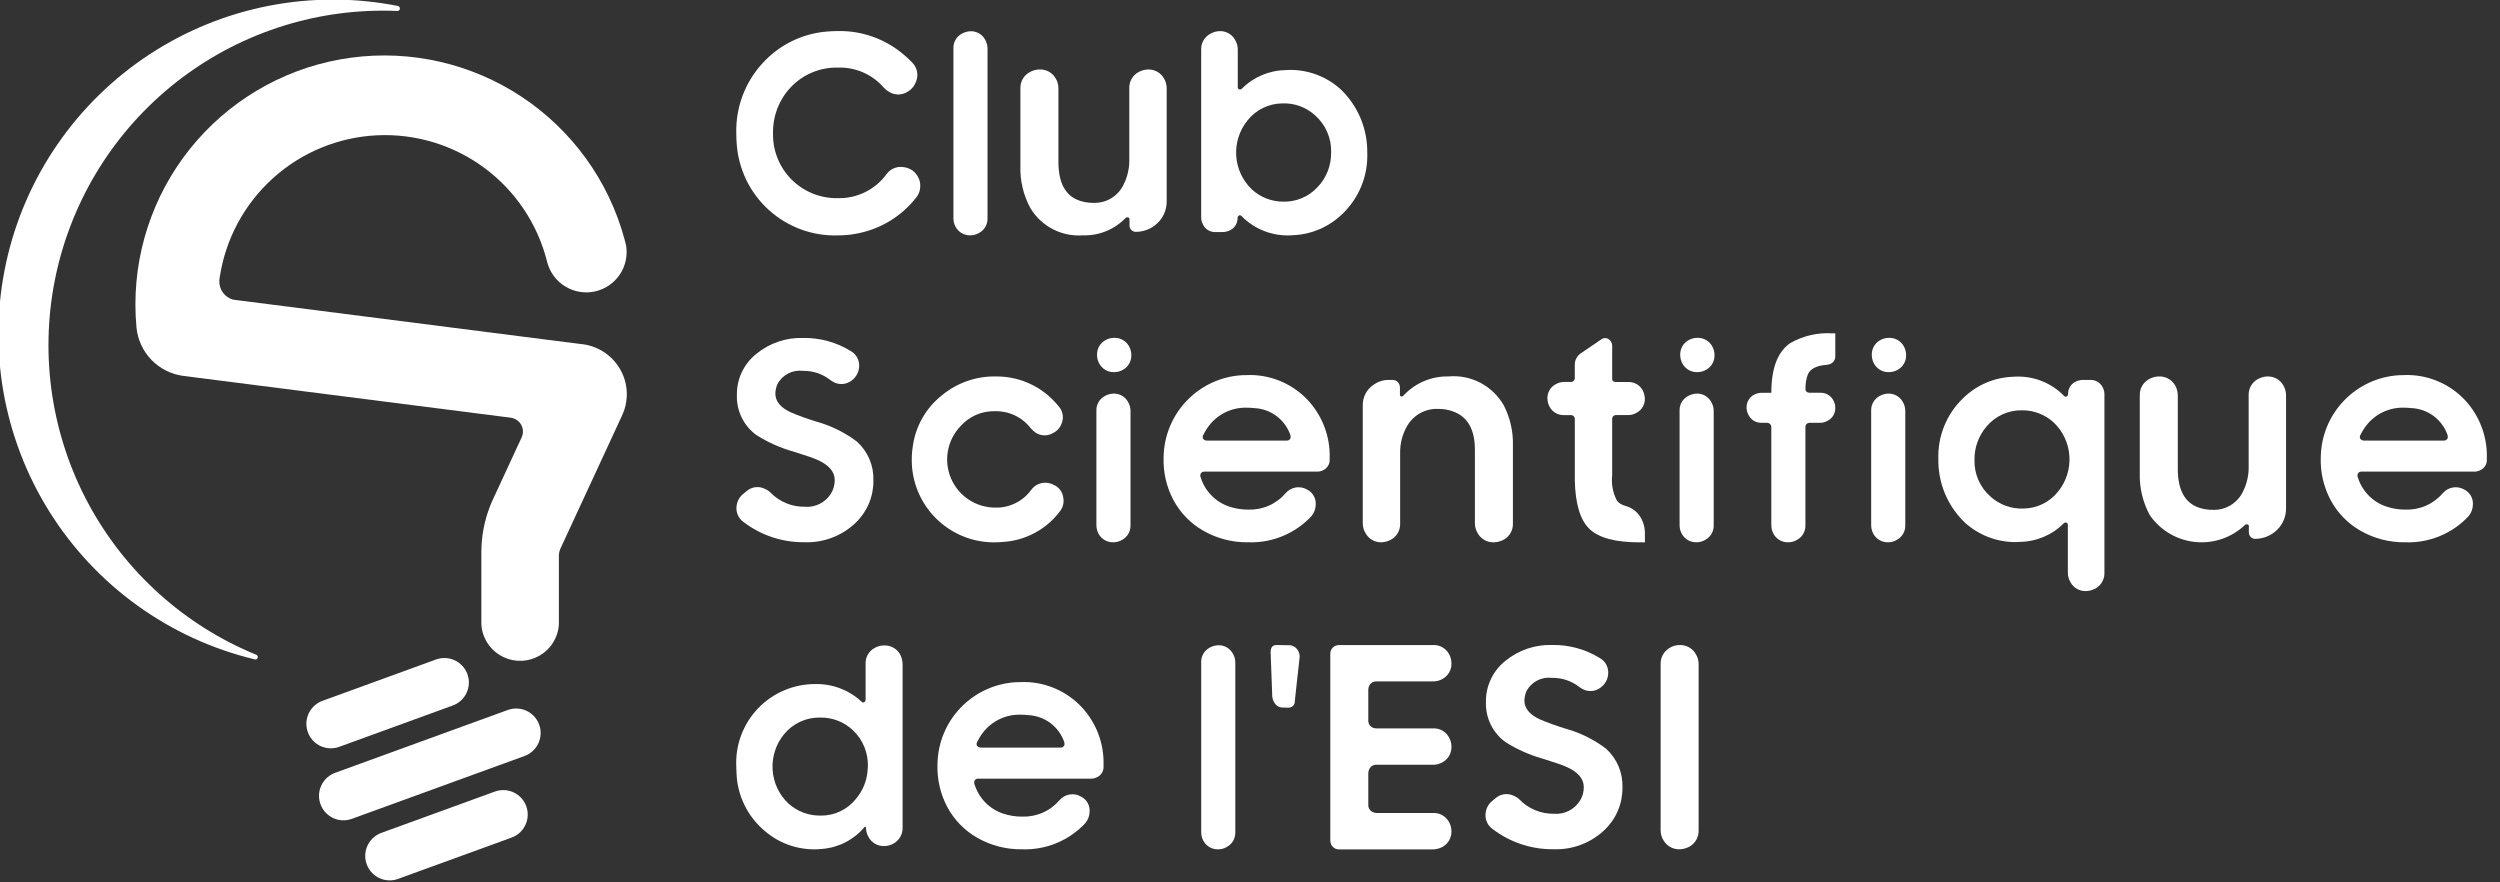 <svg width="187" height="66" viewBox="0 0 187 66" fill="none" xmlns="http://www.w3.org/2000/svg">
<rect x="0" y="0" width="187" height="66" fill="#333333" stroke="none"/>
<g clip-path="url(#clip0)">
<path d="M46.88 29.687C46.857 30.124 46.758 30.553 46.586 30.955L46.486 31.172L46.227 31.733L45.993 32.239L41.919 41.039L41.894 41.091V41.101C41.841 41.228 41.811 41.364 41.804 41.501C41.804 41.523 41.804 41.544 41.804 41.565V46.545C41.804 46.596 41.804 46.645 41.804 46.699C41.796 46.848 41.777 46.995 41.746 47.141C41.61 47.763 41.274 48.324 40.789 48.736C40.304 49.149 39.696 49.391 39.06 49.425C38.424 49.459 37.795 49.284 37.268 48.925C36.742 48.567 36.347 48.045 36.146 47.441C36.063 47.192 36.016 46.932 36.005 46.67V41.337C36.005 41.166 36.009 40.994 36.018 40.821C36.079 39.664 36.35 38.529 36.818 37.469L36.951 37.184L39.017 32.723C39.076 32.601 39.11 32.469 39.117 32.334C39.13 32.075 39.046 31.82 38.881 31.619C38.717 31.418 38.483 31.285 38.226 31.247L38.174 31.24L37.851 31.199L17.858 28.647L13.758 28.124L13.711 28.118C12.808 27.999 11.971 27.579 11.335 26.926C10.7 26.273 10.304 25.424 10.211 24.518C10.156 23.941 10.129 23.357 10.129 22.766C10.129 18.258 11.764 13.903 14.732 10.509C17.7 7.116 21.799 4.914 26.267 4.314C30.735 3.714 35.269 4.755 39.028 7.245C42.786 9.735 45.513 13.504 46.703 17.852C46.748 18.017 46.79 18.183 46.831 18.352C46.959 19.117 46.789 19.902 46.354 20.544C45.919 21.186 45.254 21.637 44.496 21.802C43.738 21.967 42.946 21.834 42.283 21.43C41.621 21.027 41.139 20.384 40.938 19.635C40.93 19.6 40.921 19.565 40.912 19.535C40.203 16.738 38.548 14.272 36.228 12.556C33.908 10.84 31.065 9.98 28.183 10.121C25.301 10.262 22.556 11.397 20.415 13.331C18.274 15.266 16.868 17.882 16.436 20.735C16.43 20.771 16.425 20.807 16.42 20.843C16.415 20.879 16.413 20.891 16.41 20.916C16.407 20.941 16.41 20.962 16.405 20.986C16.389 21.309 16.485 21.627 16.676 21.888C16.867 22.149 17.142 22.335 17.455 22.417L17.826 22.464L17.959 22.481L40.957 25.417L43.557 25.748H43.59C44.245 25.834 44.867 26.09 45.393 26.49C45.919 26.89 46.331 27.421 46.59 28.029C46.812 28.552 46.911 29.119 46.88 29.687Z" fill="white"/>
<path d="M29.913 0.645C29.912 0.67 29.905 0.694 29.895 0.716C29.884 0.738 29.869 0.758 29.85 0.775C29.831 0.791 29.81 0.803 29.786 0.811C29.762 0.818 29.738 0.821 29.713 0.819C29.358 0.804 29.002 0.797 28.644 0.797C22.846 0.798 17.228 2.812 12.75 6.496C8.273 10.179 5.213 15.303 4.095 20.993C2.977 26.682 3.869 32.583 6.619 37.687C9.369 42.792 13.807 46.783 19.173 48.978C19.207 48.993 19.237 49.018 19.256 49.05C19.276 49.081 19.285 49.119 19.283 49.156C19.282 49.181 19.276 49.205 19.265 49.227C19.254 49.249 19.239 49.269 19.22 49.285C19.201 49.302 19.18 49.314 19.156 49.322C19.133 49.329 19.108 49.332 19.083 49.33H19.065L19.044 49.317H19.038C12.674 47.783 7.165 43.815 3.692 38.266C0.219 32.716 -0.94 26.027 0.462 19.632C1.864 13.238 5.716 7.648 11.193 4.061C16.669 0.474 23.333 -0.824 29.755 0.445C29.8 0.455 29.841 0.48 29.87 0.517C29.899 0.553 29.914 0.598 29.913 0.645Z" fill="white"/>
<path d="M24.748 55.974C24.317 55.974 23.901 55.822 23.571 55.545C23.241 55.268 23.02 54.884 22.945 54.46C22.87 54.036 22.947 53.6 23.162 53.227C23.377 52.854 23.717 52.569 24.121 52.421L32.614 49.33C32.84 49.248 33.08 49.211 33.32 49.221C33.56 49.232 33.796 49.289 34.014 49.391C34.232 49.493 34.428 49.636 34.591 49.814C34.753 49.991 34.879 50.199 34.962 50.425C35.044 50.651 35.081 50.891 35.07 51.131C35.06 51.371 35.002 51.607 34.9 51.825C34.799 52.043 34.655 52.239 34.478 52.401C34.301 52.564 34.093 52.69 33.867 52.772L25.374 55.863C25.173 55.936 24.962 55.974 24.748 55.974Z" fill="white"/>
<path d="M29.15 65.853C28.72 65.853 28.303 65.701 27.973 65.424C27.643 65.147 27.422 64.763 27.347 64.339C27.272 63.916 27.349 63.479 27.564 63.106C27.779 62.733 28.119 62.448 28.523 62.3L37.016 59.209C37.242 59.127 37.482 59.09 37.722 59.1C37.963 59.111 38.198 59.168 38.416 59.27C38.634 59.372 38.83 59.515 38.993 59.693C39.155 59.87 39.281 60.078 39.364 60.303C39.446 60.529 39.483 60.77 39.472 61.01C39.462 61.25 39.404 61.486 39.302 61.704C39.201 61.922 39.057 62.118 38.88 62.28C38.703 62.443 38.495 62.569 38.269 62.651L29.776 65.742C29.575 65.815 29.363 65.853 29.15 65.853Z" fill="white"/>
<path d="M25.693 61.36C25.262 61.36 24.846 61.208 24.516 60.931C24.186 60.654 23.965 60.27 23.89 59.846C23.815 59.422 23.892 58.986 24.107 58.613C24.322 58.24 24.662 57.955 25.066 57.807L37.982 53.107C38.438 52.941 38.942 52.963 39.382 53.168C39.823 53.373 40.163 53.745 40.33 54.202C40.496 54.658 40.474 55.162 40.268 55.602C40.063 56.042 39.691 56.383 39.235 56.549L26.319 61.249C26.118 61.322 25.907 61.36 25.693 61.36Z" fill="white"/>
<path d="M55.074 9.962C55.025 8.025 55.731 6.145 57.045 4.721C58.27 3.375 59.954 2.536 61.766 2.368C62.082 2.337 62.398 2.322 62.713 2.322C64.538 2.296 66.308 2.95 67.679 4.155C67.872 4.318 68.056 4.491 68.229 4.675C68.41 4.852 68.535 5.078 68.589 5.324C68.643 5.571 68.625 5.829 68.535 6.065C68.433 6.378 68.228 6.647 67.954 6.829H67.939C67.735 6.973 67.494 7.055 67.245 7.066C66.996 7.077 66.749 7.016 66.533 6.89C66.379 6.806 66.24 6.697 66.12 6.569C65.701 6.079 65.177 5.689 64.588 5.427C63.998 5.165 63.358 5.039 62.713 5.056C62.042 5.036 61.375 5.159 60.755 5.418C60.136 5.676 59.579 6.064 59.122 6.556C58.261 7.479 57.795 8.701 57.822 9.963C57.807 10.602 57.922 11.238 58.159 11.833C58.396 12.427 58.75 12.967 59.201 13.421C59.652 13.874 60.19 14.232 60.783 14.473C61.375 14.714 62.01 14.833 62.65 14.822C63.361 14.842 64.067 14.689 64.706 14.376C65.345 14.062 65.898 13.597 66.317 13.022C66.461 12.824 66.657 12.67 66.884 12.579C67.111 12.487 67.359 12.461 67.6 12.503C67.771 12.523 67.937 12.575 68.089 12.656C68.201 12.706 68.302 12.776 68.389 12.862C68.473 12.945 68.547 13.037 68.611 13.137C68.673 13.236 68.724 13.341 68.764 13.45C68.804 13.56 68.828 13.677 68.833 13.794C68.838 13.909 68.833 14.024 68.818 14.138C68.801 14.254 68.767 14.367 68.718 14.474C68.665 14.589 68.598 14.697 68.518 14.795C67.418 16.192 65.849 17.142 64.102 17.469C63.644 17.561 63.179 17.607 62.712 17.607C60.796 17.676 58.929 16.994 57.508 15.707C56.087 14.42 55.224 12.629 55.103 10.716C55.084 10.458 55.074 10.207 55.074 9.962Z" fill="white"/>
<path d="M72.584 2.337C72.808 2.328 73.029 2.383 73.223 2.493C73.418 2.604 73.577 2.767 73.684 2.963C73.802 3.162 73.865 3.389 73.867 3.62V16.32C73.876 16.544 73.821 16.765 73.711 16.959C73.6 17.154 73.438 17.313 73.241 17.42C73.043 17.54 72.816 17.604 72.584 17.603C72.361 17.61 72.14 17.555 71.946 17.444C71.752 17.334 71.592 17.172 71.484 16.977C71.373 16.776 71.315 16.55 71.316 16.32V3.62C71.307 3.396 71.361 3.175 71.471 2.98C71.582 2.786 71.745 2.626 71.942 2.52C72.139 2.41 72.359 2.347 72.584 2.337Z" fill="white"/>
<path d="M84.944 17.342C84.824 17.338 84.71 17.288 84.625 17.203C84.54 17.118 84.49 17.004 84.486 16.884V16.41C84.489 16.389 84.487 16.368 84.481 16.348C84.474 16.328 84.463 16.31 84.448 16.295C84.433 16.28 84.415 16.269 84.395 16.262C84.375 16.256 84.354 16.254 84.333 16.257C84.308 16.252 84.282 16.254 84.258 16.262C84.234 16.27 84.213 16.284 84.196 16.303C83.784 16.73 83.287 17.067 82.737 17.291C82.187 17.515 81.597 17.621 81.003 17.603C80.225 17.661 79.445 17.502 78.752 17.143C78.058 16.785 77.478 16.24 77.076 15.571C76.549 14.602 76.29 13.51 76.327 12.408V6.602C76.319 6.361 76.378 6.122 76.496 5.912C76.615 5.702 76.789 5.528 76.999 5.41C77.222 5.278 77.474 5.205 77.732 5.196H77.763C78.006 5.187 78.248 5.245 78.46 5.363C78.673 5.482 78.85 5.656 78.97 5.868C79.1 6.091 79.169 6.343 79.17 6.601V12.117C79.17 13.798 79.776 14.786 80.988 15.081C81.243 15.143 81.505 15.174 81.767 15.173C82.232 15.195 82.694 15.081 83.095 14.845C83.497 14.609 83.821 14.261 84.028 13.844C84.34 13.235 84.492 12.557 84.471 11.873V6.602C84.463 6.362 84.519 6.125 84.635 5.915C84.751 5.705 84.921 5.531 85.128 5.41C85.352 5.281 85.603 5.207 85.861 5.196C86.104 5.187 86.346 5.245 86.558 5.363C86.771 5.482 86.948 5.656 87.068 5.868C87.198 6.091 87.267 6.343 87.268 6.601V15.02C87.277 15.378 87.2 15.732 87.044 16.054C86.887 16.376 86.655 16.655 86.368 16.869C85.958 17.179 85.458 17.345 84.944 17.342Z" fill="white"/>
<path d="M92.569 16.287C92.576 16.479 92.528 16.669 92.431 16.834C92.333 16.999 92.19 17.133 92.019 17.219C91.857 17.3 91.68 17.347 91.499 17.357H90.918C90.724 17.366 90.532 17.317 90.366 17.217C90.2 17.116 90.067 16.968 89.986 16.792C89.898 16.64 89.851 16.468 89.849 16.292V3.702C89.841 3.467 89.898 3.234 90.014 3.029C90.13 2.824 90.3 2.655 90.506 2.541C90.724 2.411 90.971 2.337 91.224 2.327C91.459 2.319 91.692 2.376 91.897 2.492C92.102 2.608 92.271 2.778 92.385 2.984C92.516 3.201 92.585 3.449 92.585 3.702V6.513C92.582 6.536 92.585 6.56 92.592 6.583C92.599 6.605 92.611 6.626 92.627 6.643C92.643 6.66 92.662 6.674 92.684 6.683C92.706 6.692 92.729 6.697 92.753 6.696C92.804 6.691 92.853 6.669 92.891 6.635C93.765 5.755 94.951 5.256 96.191 5.245C96.272 5.235 96.353 5.23 96.435 5.23C97.864 5.208 99.247 5.733 100.301 6.697C100.935 7.31 101.438 8.047 101.777 8.862C102.116 9.676 102.284 10.552 102.272 11.434C102.302 12.288 102.15 13.138 101.826 13.928C101.502 14.719 101.014 15.431 100.393 16.018C99.409 16.972 98.11 17.532 96.741 17.592C96.65 17.602 96.558 17.607 96.466 17.607C95.801 17.628 95.138 17.512 94.52 17.265C93.902 17.018 93.342 16.645 92.875 16.171C92.861 16.15 92.841 16.132 92.819 16.12C92.796 16.108 92.771 16.102 92.745 16.102C92.719 16.102 92.694 16.108 92.671 16.12C92.649 16.132 92.629 16.15 92.615 16.171C92.588 16.204 92.572 16.244 92.569 16.287ZM99.569 11.387C99.583 10.866 99.482 10.348 99.273 9.87C99.065 9.392 98.754 8.965 98.362 8.621C97.695 8.016 96.817 7.697 95.917 7.735C95.416 7.738 94.923 7.854 94.473 8.074C94.023 8.293 93.628 8.611 93.317 9.003C92.712 9.747 92.409 10.691 92.469 11.648C92.528 12.604 92.946 13.504 93.638 14.167C94.283 14.761 95.129 15.089 96.006 15.084C96.479 15.093 96.948 15.002 97.384 14.818C97.82 14.634 98.212 14.36 98.535 14.015C98.874 13.667 99.139 13.255 99.316 12.803C99.493 12.351 99.578 11.868 99.566 11.383L99.569 11.387Z" fill="white"/>
<path d="M55.593 36.943L55.853 36.729C56.036 36.572 56.261 36.472 56.5 36.443C56.739 36.413 56.982 36.454 57.198 36.561C57.364 36.627 57.514 36.726 57.641 36.851C57.971 37.189 58.365 37.457 58.801 37.638C59.237 37.819 59.705 37.91 60.177 37.905C60.568 37.94 60.96 37.866 61.311 37.691C61.662 37.515 61.957 37.246 62.163 36.912C62.344 36.613 62.44 36.269 62.438 35.919C62.438 35.277 61.99 34.763 61.094 34.376C60.789 34.243 60.203 34.043 59.337 33.776C58.36 33.499 57.428 33.082 56.571 32.538C56.103 32.195 55.726 31.743 55.473 31.221C55.22 30.699 55.098 30.123 55.119 29.543C55.11 28.954 55.236 28.371 55.488 27.839C55.74 27.306 56.11 26.839 56.571 26.472C57.55 25.666 58.788 25.243 60.055 25.28C61.328 25.256 62.58 25.601 63.661 26.273C63.864 26.393 64.029 26.57 64.135 26.781C64.242 26.992 64.285 27.23 64.261 27.465C64.246 27.657 64.191 27.843 64.099 28.012C64.006 28.18 63.879 28.327 63.726 28.443C63.54 28.596 63.315 28.691 63.076 28.718C62.837 28.745 62.596 28.703 62.381 28.596C62.28 28.542 62.183 28.481 62.091 28.413C61.515 27.966 60.803 27.729 60.074 27.741C59.69 27.691 59.3 27.759 58.956 27.936C58.612 28.114 58.331 28.392 58.149 28.734C58.056 28.956 58.004 29.193 57.996 29.434C57.996 30.015 58.378 30.483 59.142 30.84C59.761 31.102 60.394 31.331 61.037 31.528C62.148 31.831 63.191 32.344 64.108 33.041C64.509 33.405 64.826 33.852 65.037 34.35C65.248 34.849 65.348 35.388 65.33 35.929C65.339 36.518 65.227 37.103 65.001 37.647C64.775 38.191 64.439 38.682 64.016 39.092C63.51 39.58 62.911 39.961 62.255 40.213C61.599 40.465 60.898 40.583 60.196 40.559C58.534 40.583 56.913 40.044 55.596 39.031C55.404 38.89 55.256 38.698 55.169 38.476C55.083 38.254 55.061 38.012 55.107 37.778C55.16 37.449 55.333 37.151 55.593 36.943Z" fill="white"/>
<path d="M68.291 33.292C68.515 31.819 69.291 30.486 70.461 29.564C71.599 28.625 73.035 28.126 74.51 28.158C75.314 28.153 76.111 28.311 76.852 28.624C77.592 28.936 78.262 29.396 78.819 29.976C78.949 30.106 79.072 30.244 79.186 30.389C79.348 30.569 79.453 30.792 79.489 31.031C79.524 31.271 79.489 31.515 79.386 31.734C79.322 31.888 79.229 32.029 79.111 32.147C78.993 32.265 78.852 32.358 78.698 32.422L78.652 32.453C78.432 32.555 78.186 32.589 77.947 32.551C77.707 32.513 77.485 32.404 77.307 32.239C77.231 32.173 77.159 32.101 77.093 32.025C76.778 31.618 76.372 31.292 75.907 31.072C75.443 30.851 74.933 30.743 74.419 30.757C73.932 30.745 73.448 30.84 73.002 31.035C72.556 31.231 72.158 31.522 71.837 31.888C71.352 32.398 71.027 33.039 70.903 33.731C70.778 34.423 70.859 35.137 71.135 35.784C71.412 36.431 71.872 36.983 72.459 37.371C73.046 37.76 73.733 37.967 74.437 37.969C74.958 37.984 75.475 37.872 75.943 37.643C76.412 37.414 76.818 37.075 77.126 36.655C77.263 36.46 77.451 36.307 77.669 36.212C77.888 36.118 78.128 36.086 78.364 36.12C78.484 36.14 78.601 36.171 78.715 36.212L78.761 36.243C78.974 36.323 79.16 36.461 79.298 36.642C79.436 36.824 79.52 37.04 79.54 37.267C79.567 37.436 79.559 37.608 79.517 37.774C79.475 37.94 79.4 38.095 79.295 38.23C78.793 38.903 78.15 39.458 77.411 39.856C76.672 40.255 75.855 40.487 75.017 40.537C74.803 40.557 74.594 40.567 74.391 40.568C72.837 40.577 71.336 39.998 70.191 38.946C69.046 37.894 68.341 36.449 68.218 34.899C68.176 34.362 68.201 33.823 68.291 33.292Z" fill="white"/>
<path d="M83.279 29.441C83.502 29.433 83.724 29.487 83.918 29.597C84.113 29.708 84.272 29.87 84.379 30.067C84.497 30.266 84.56 30.493 84.562 30.724V39.28C84.57 39.504 84.516 39.725 84.406 39.919C84.295 40.114 84.132 40.273 83.936 40.38C83.738 40.5 83.511 40.564 83.279 40.563C83.056 40.57 82.835 40.515 82.641 40.404C82.447 40.294 82.287 40.132 82.179 39.937C82.068 39.736 82.01 39.51 82.011 39.28V30.724C82.002 30.5 82.056 30.279 82.166 30.084C82.277 29.89 82.44 29.73 82.637 29.624C82.834 29.514 83.054 29.451 83.279 29.441ZM82.057 26.553C82.05 26.331 82.103 26.112 82.21 25.918C82.318 25.725 82.476 25.564 82.668 25.453C82.872 25.334 83.104 25.27 83.34 25.27C83.561 25.263 83.781 25.316 83.975 25.423C84.168 25.531 84.329 25.689 84.44 25.881C84.559 26.085 84.622 26.317 84.623 26.553C84.63 26.774 84.577 26.994 84.47 27.188C84.362 27.381 84.204 27.542 84.012 27.653C83.808 27.772 83.576 27.835 83.34 27.836C83.118 27.843 82.899 27.791 82.705 27.683C82.511 27.575 82.351 27.417 82.24 27.225C82.121 27.021 82.058 26.789 82.057 26.553Z" fill="white"/>
<path d="M87.038 34.178C87.064 32.609 87.682 31.109 88.767 29.976C89.852 28.842 91.324 28.16 92.89 28.066C93.114 28.056 93.338 28.051 93.562 28.051C94.362 28.061 95.153 28.233 95.885 28.556C96.618 28.879 97.277 29.346 97.825 29.93C98.913 31.097 99.5 32.644 99.46 34.239V34.361C99.469 34.535 99.424 34.708 99.331 34.856C99.238 35.004 99.101 35.119 98.94 35.186C98.815 35.246 98.678 35.277 98.54 35.278H90.075C90.004 35.272 89.934 35.294 89.879 35.34C89.825 35.386 89.791 35.451 89.785 35.522C89.773 35.573 89.779 35.627 89.8 35.675C89.953 36.188 90.227 36.658 90.6 37.043C90.972 37.428 91.431 37.719 91.939 37.89C92.402 38.045 92.887 38.123 93.375 38.119C93.905 38.136 94.432 38.034 94.916 37.82C95.401 37.605 95.831 37.285 96.175 36.881C96.369 36.657 96.636 36.509 96.928 36.462C97.22 36.414 97.52 36.471 97.775 36.621C97.979 36.724 98.149 36.884 98.263 37.082C98.377 37.28 98.431 37.508 98.417 37.736C98.413 38.055 98.3 38.362 98.096 38.607C97.495 39.252 96.762 39.76 95.948 40.097C95.133 40.435 94.256 40.594 93.375 40.563C92.201 40.583 91.042 40.288 90.021 39.707C89.065 39.165 88.284 38.362 87.767 37.392C87.246 36.403 86.994 35.295 87.038 34.178ZM90.277 32.956H96.236C96.272 32.96 96.309 32.957 96.344 32.947C96.379 32.937 96.411 32.92 96.44 32.897C96.468 32.874 96.492 32.846 96.509 32.814C96.527 32.782 96.538 32.747 96.542 32.711C96.542 32.66 96.537 32.608 96.527 32.558C96.332 31.984 95.968 31.483 95.482 31.12C94.997 30.758 94.413 30.55 93.807 30.526C93.635 30.506 93.461 30.496 93.288 30.496C92.743 30.476 92.201 30.586 91.707 30.817C91.212 31.049 90.78 31.394 90.446 31.825C90.273 32.048 90.125 32.289 90.003 32.543C89.982 32.575 89.968 32.611 89.963 32.65C89.958 32.688 89.961 32.727 89.973 32.763C89.985 32.8 90.004 32.833 90.031 32.861C90.057 32.889 90.089 32.911 90.125 32.925C90.173 32.945 90.225 32.956 90.277 32.956Z" fill="white"/>
<path d="M103.86 28.418H104.135C104.257 28.41 104.377 28.443 104.477 28.512C104.577 28.582 104.65 28.683 104.685 28.8C104.705 28.859 104.715 28.921 104.716 28.983V29.518C104.716 29.62 104.767 29.666 104.869 29.655C104.903 29.648 104.935 29.632 104.961 29.609C105.39 29.139 105.915 28.767 106.5 28.516C107.085 28.266 107.717 28.143 108.353 28.157C109.18 28.084 110.011 28.251 110.746 28.639C111.48 29.027 112.087 29.618 112.494 30.342C112.967 31.273 113.198 32.308 113.166 33.352V39.158C113.175 39.398 113.118 39.635 113.002 39.845C112.887 40.055 112.716 40.229 112.509 40.35C112.285 40.479 112.033 40.553 111.775 40.564H111.729C111.488 40.572 111.249 40.513 111.039 40.395C110.829 40.276 110.655 40.102 110.537 39.892C110.399 39.672 110.324 39.419 110.323 39.159V33.643C110.323 32.115 109.773 31.157 108.673 30.77C108.325 30.644 107.958 30.582 107.588 30.587C107.124 30.565 106.662 30.67 106.253 30.891C105.844 31.112 105.503 31.44 105.266 31.84C104.903 32.461 104.718 33.169 104.731 33.888V39.159C104.74 39.398 104.683 39.636 104.567 39.846C104.452 40.056 104.281 40.23 104.074 40.351C103.85 40.48 103.599 40.553 103.341 40.565C103.1 40.573 102.861 40.514 102.651 40.396C102.441 40.277 102.267 40.103 102.149 39.893C102.011 39.673 101.937 39.419 101.935 39.16V30.344C101.925 30.033 101.995 29.724 102.14 29.448C102.284 29.172 102.498 28.939 102.76 28.77C103.081 28.541 103.466 28.417 103.86 28.418Z" fill="white"/>
<path d="M116.985 28.57H117.55C117.611 28.559 117.667 28.53 117.711 28.487C117.755 28.443 117.784 28.387 117.795 28.326V27.272C117.795 27.106 117.835 26.943 117.912 26.797C117.989 26.651 118.101 26.525 118.238 26.432L119.766 25.393C119.859 25.318 119.977 25.281 120.096 25.29C120.215 25.299 120.327 25.352 120.408 25.439C120.518 25.544 120.583 25.687 120.591 25.839V28.33C120.587 28.357 120.589 28.385 120.596 28.412C120.603 28.438 120.615 28.463 120.633 28.484C120.65 28.506 120.671 28.524 120.696 28.536C120.72 28.549 120.747 28.557 120.774 28.559C120.795 28.559 120.816 28.564 120.835 28.574H121.782C122.002 28.565 122.219 28.618 122.411 28.726C122.603 28.834 122.76 28.993 122.867 29.185C122.969 29.379 123.026 29.592 123.035 29.811C123.041 30.03 122.986 30.247 122.875 30.436C122.765 30.625 122.603 30.779 122.409 30.881C122.219 30.992 122.002 31.05 121.782 31.049H120.835C120.773 31.056 120.715 31.085 120.671 31.129C120.626 31.173 120.598 31.231 120.59 31.293V35.541C120.514 36.205 120.642 36.877 120.957 37.466C121.114 37.648 121.324 37.776 121.557 37.833C121.854 37.91 122.128 38.057 122.357 38.262C122.586 38.467 122.762 38.723 122.871 39.01C122.972 39.263 123.029 39.532 123.039 39.804V40.568H122.639C120.839 40.568 119.591 40.235 118.896 39.568C118.201 38.901 117.834 37.692 117.796 35.939V31.294C117.785 31.233 117.756 31.177 117.712 31.133C117.668 31.09 117.612 31.06 117.551 31.05H116.986C116.769 31.057 116.554 31.004 116.365 30.896C116.176 30.788 116.021 30.63 115.917 30.439C115.808 30.248 115.751 30.033 115.749 29.813C115.739 29.595 115.792 29.379 115.9 29.19C116.008 29 116.167 28.845 116.36 28.743C116.55 28.633 116.765 28.573 116.985 28.57Z" fill="white"/>
<path d="M126.901 29.441C127.125 29.433 127.346 29.487 127.54 29.597C127.735 29.708 127.894 29.87 128.001 30.067C128.119 30.266 128.182 30.493 128.184 30.724V39.28C128.193 39.504 128.139 39.725 128.028 39.919C127.917 40.114 127.755 40.273 127.558 40.38C127.36 40.5 127.133 40.564 126.901 40.563C126.678 40.57 126.457 40.515 126.263 40.404C126.069 40.294 125.909 40.132 125.801 39.937C125.69 39.736 125.632 39.51 125.633 39.28V30.724C125.624 30.5 125.678 30.279 125.788 30.084C125.899 29.89 126.062 29.73 126.259 29.624C126.456 29.514 126.676 29.451 126.901 29.441ZM125.679 26.553C125.672 26.331 125.724 26.112 125.832 25.918C125.94 25.724 126.098 25.564 126.29 25.453C126.494 25.334 126.726 25.27 126.962 25.27C127.183 25.263 127.403 25.316 127.597 25.423C127.79 25.531 127.951 25.689 128.062 25.881C128.181 26.085 128.245 26.317 128.245 26.553C128.252 26.774 128.199 26.994 128.092 27.188C127.984 27.381 127.826 27.542 127.634 27.653C127.43 27.772 127.198 27.835 126.962 27.836C126.74 27.843 126.521 27.791 126.327 27.683C126.134 27.575 125.973 27.417 125.862 27.225C125.743 27.021 125.68 26.789 125.679 26.553Z" fill="white"/>
<path d="M130.644 30.496C130.636 30.29 130.689 30.086 130.795 29.91C130.902 29.733 131.058 29.592 131.244 29.503C131.411 29.423 131.594 29.381 131.779 29.381H132.497V29.35C132.497 27.55 132.966 26.323 133.903 25.668C134.862 25.117 135.962 24.862 137.066 24.935H137.28V26.616C137.289 26.751 137.254 26.886 137.179 26.999C137.105 27.112 136.996 27.198 136.868 27.243C136.798 27.263 136.726 27.279 136.654 27.289C135.9 27.34 135.426 27.574 135.233 27.989C135.103 28.341 135.041 28.714 135.05 29.089C135.046 29.122 135.048 29.156 135.058 29.188C135.067 29.221 135.083 29.251 135.105 29.276C135.126 29.302 135.153 29.323 135.183 29.338C135.213 29.354 135.245 29.362 135.279 29.364C135.293 29.372 135.309 29.377 135.325 29.379H136.15C136.354 29.37 136.556 29.42 136.732 29.523C136.908 29.626 137.051 29.778 137.143 29.96C137.232 30.124 137.279 30.308 137.28 30.495C137.288 30.701 137.235 30.905 137.129 31.081C137.022 31.258 136.866 31.399 136.68 31.488C136.517 31.58 136.332 31.627 136.145 31.626H135.32C135.249 31.632 135.182 31.663 135.132 31.713C135.082 31.763 135.051 31.83 135.045 31.901V39.281C135.054 39.505 134.999 39.726 134.889 39.92C134.778 40.115 134.615 40.274 134.419 40.381C134.22 40.499 133.993 40.562 133.762 40.564C133.539 40.571 133.318 40.516 133.124 40.405C132.93 40.295 132.77 40.133 132.662 39.938C132.551 39.737 132.493 39.511 132.494 39.281V31.901C132.484 31.832 132.452 31.767 132.402 31.718C132.353 31.668 132.288 31.636 132.219 31.626H131.776C131.57 31.634 131.366 31.581 131.19 31.475C131.013 31.368 130.872 31.212 130.783 31.026C130.692 30.864 130.644 30.682 130.644 30.496Z" fill="white"/>
<path d="M141.232 29.441C141.455 29.433 141.677 29.487 141.871 29.597C142.066 29.708 142.225 29.87 142.332 30.067C142.45 30.266 142.513 30.493 142.515 30.724V39.28C142.524 39.504 142.469 39.725 142.359 39.919C142.248 40.114 142.086 40.273 141.889 40.38C141.691 40.5 141.464 40.564 141.232 40.563C141.009 40.57 140.788 40.515 140.594 40.404C140.4 40.294 140.24 40.132 140.132 39.937C140.021 39.736 139.963 39.51 139.964 39.28V30.724C139.955 30.5 140.009 30.279 140.119 30.084C140.23 29.89 140.393 29.73 140.59 29.624C140.787 29.514 141.007 29.451 141.232 29.441ZM140.01 26.553C140.003 26.331 140.056 26.112 140.163 25.918C140.271 25.725 140.429 25.564 140.621 25.453C140.825 25.334 141.057 25.27 141.293 25.27C141.515 25.263 141.734 25.316 141.928 25.423C142.121 25.531 142.282 25.689 142.393 25.881C142.512 26.085 142.576 26.317 142.576 26.553C142.583 26.774 142.531 26.994 142.423 27.188C142.315 27.381 142.157 27.542 141.965 27.653C141.761 27.772 141.529 27.835 141.293 27.836C141.071 27.843 140.852 27.791 140.658 27.683C140.465 27.575 140.304 27.417 140.193 27.225C140.074 27.021 140.011 26.789 140.01 26.553Z" fill="white"/>
<path d="M154.692 29.487C154.685 29.295 154.732 29.105 154.83 28.94C154.928 28.775 155.071 28.641 155.242 28.555C155.405 28.477 155.581 28.43 155.761 28.418H156.342C156.538 28.41 156.731 28.459 156.9 28.559C157.068 28.66 157.203 28.807 157.289 28.983C157.368 29.138 157.41 29.309 157.411 29.483V42.837C157.418 43.074 157.361 43.309 157.245 43.516C157.129 43.724 156.96 43.896 156.754 44.014C156.533 44.136 156.288 44.204 156.036 44.214C155.801 44.222 155.568 44.165 155.363 44.049C155.158 43.933 154.989 43.763 154.875 43.557C154.744 43.34 154.675 43.092 154.675 42.839V39.264C154.678 39.241 154.675 39.217 154.668 39.194C154.661 39.172 154.649 39.151 154.633 39.134C154.617 39.117 154.597 39.103 154.576 39.094C154.554 39.085 154.531 39.08 154.507 39.081C154.456 39.087 154.408 39.108 154.37 39.142C153.496 40.022 152.31 40.521 151.07 40.532C150.994 40.542 150.918 40.547 150.841 40.547C149.408 40.571 148.019 40.046 146.96 39.08C146.324 38.468 145.821 37.732 145.481 36.917C145.142 36.102 144.975 35.226 144.989 34.343C144.959 33.489 145.111 32.639 145.435 31.849C145.759 31.058 146.247 30.346 146.868 29.759C147.852 28.805 149.151 28.245 150.52 28.185C150.611 28.175 150.703 28.17 150.795 28.17C151.46 28.147 152.124 28.262 152.742 28.509C153.36 28.757 153.92 29.13 154.386 29.606C154.4 29.627 154.42 29.645 154.442 29.657C154.465 29.669 154.49 29.675 154.516 29.675C154.542 29.675 154.567 29.669 154.59 29.657C154.612 29.645 154.632 29.627 154.646 29.606C154.674 29.572 154.69 29.531 154.692 29.487ZM147.692 34.387C147.676 34.909 147.776 35.427 147.984 35.906C148.193 36.384 148.506 36.81 148.899 37.153C149.568 37.755 150.445 38.073 151.344 38.039C151.845 38.036 152.338 37.92 152.788 37.7C153.238 37.481 153.633 37.163 153.944 36.771C154.549 36.027 154.852 35.083 154.792 34.126C154.733 33.169 154.315 32.27 153.623 31.607C152.983 31.015 152.142 30.687 151.27 30.69C150.755 30.678 150.245 30.783 149.777 30.998C149.309 31.212 148.897 31.53 148.57 31.928C147.991 32.617 147.679 33.492 147.692 34.392V34.387Z" fill="white"/>
<path d="M168.673 40.305C168.553 40.301 168.439 40.251 168.354 40.166C168.269 40.081 168.219 39.967 168.215 39.847V39.373C168.218 39.352 168.216 39.331 168.21 39.311C168.203 39.291 168.192 39.273 168.177 39.258C168.162 39.243 168.144 39.232 168.124 39.225C168.104 39.219 168.083 39.217 168.062 39.22C168.037 39.215 168.011 39.217 167.987 39.225C167.963 39.233 167.942 39.247 167.925 39.266C167.432 39.735 166.844 40.092 166.2 40.312C165.557 40.532 164.873 40.61 164.196 40.54C163.519 40.471 162.866 40.255 162.28 39.909C161.695 39.562 161.192 39.093 160.805 38.533C160.278 37.564 160.019 36.472 160.056 35.37V29.564C160.048 29.323 160.107 29.084 160.225 28.874C160.344 28.664 160.518 28.49 160.728 28.372C160.951 28.24 161.203 28.166 161.461 28.158H161.492C161.735 28.149 161.977 28.207 162.19 28.325C162.402 28.444 162.579 28.618 162.699 28.83C162.829 29.053 162.898 29.305 162.899 29.563V35.079C162.899 36.76 163.505 37.748 164.717 38.043C164.972 38.105 165.234 38.136 165.496 38.135C165.961 38.157 166.423 38.043 166.824 37.807C167.226 37.571 167.55 37.223 167.757 36.806C168.069 36.197 168.221 35.519 168.2 34.835V29.564C168.191 29.324 168.248 29.087 168.364 28.877C168.479 28.667 168.65 28.493 168.857 28.372C169.081 28.243 169.332 28.169 169.59 28.158C169.833 28.149 170.075 28.207 170.288 28.325C170.5 28.444 170.677 28.618 170.797 28.83C170.927 29.053 170.996 29.305 170.997 29.563V37.982C171.006 38.34 170.929 38.694 170.773 39.016C170.616 39.338 170.384 39.617 170.097 39.831C169.687 40.141 169.187 40.308 168.673 40.305Z" fill="white"/>
<path d="M173.594 34.178C173.62 32.609 174.237 31.108 175.322 29.975C176.407 28.842 177.88 28.16 179.446 28.066C179.67 28.056 179.894 28.051 180.118 28.051C180.918 28.061 181.709 28.233 182.441 28.556C183.174 28.879 183.833 29.346 184.381 29.93C185.469 31.097 186.056 32.644 186.016 34.239V34.361C186.025 34.535 185.98 34.708 185.887 34.856C185.794 35.004 185.657 35.119 185.496 35.186C185.371 35.246 185.235 35.277 185.096 35.278H176.631C176.56 35.272 176.49 35.294 176.436 35.34C176.381 35.386 176.347 35.451 176.341 35.522C176.329 35.573 176.335 35.627 176.356 35.675C176.509 36.188 176.783 36.658 177.156 37.043C177.528 37.428 177.987 37.719 178.495 37.89C178.958 38.045 179.443 38.123 179.931 38.119C180.461 38.136 180.988 38.034 181.472 37.82C181.957 37.605 182.387 37.285 182.731 36.881C182.925 36.657 183.192 36.509 183.484 36.462C183.776 36.414 184.076 36.471 184.331 36.621C184.535 36.724 184.705 36.884 184.819 37.082C184.933 37.28 184.987 37.508 184.973 37.736C184.969 38.055 184.856 38.362 184.652 38.607C184.051 39.252 183.318 39.76 182.504 40.097C181.689 40.435 180.812 40.594 179.931 40.563C178.757 40.583 177.598 40.287 176.577 39.707C175.621 39.165 174.84 38.362 174.323 37.392C173.802 36.403 173.55 35.295 173.594 34.178ZM176.833 32.956H182.792C182.828 32.96 182.865 32.957 182.9 32.947C182.935 32.937 182.967 32.92 182.996 32.897C183.024 32.874 183.048 32.846 183.065 32.814C183.083 32.782 183.094 32.747 183.098 32.711C183.098 32.66 183.093 32.608 183.083 32.558C182.888 31.984 182.524 31.483 182.038 31.12C181.553 30.758 180.969 30.55 180.363 30.526C180.19 30.506 180.017 30.496 179.843 30.496C179.298 30.476 178.756 30.586 178.262 30.817C177.767 31.049 177.335 31.394 177.001 31.825C176.828 32.048 176.68 32.289 176.558 32.543C176.537 32.575 176.523 32.611 176.518 32.65C176.513 32.688 176.516 32.727 176.528 32.763C176.54 32.8 176.559 32.833 176.586 32.861C176.612 32.889 176.644 32.911 176.68 32.925C176.729 32.945 176.78 32.956 176.833 32.956Z" fill="white"/>
<path d="M55.074 57.356C55.034 56.559 55.156 55.761 55.434 55.012C55.711 54.263 56.138 53.579 56.688 53C57.238 52.421 57.901 51.96 58.634 51.645C59.368 51.331 60.158 51.168 60.957 51.168C62.245 51.134 63.496 51.605 64.441 52.482C64.456 52.503 64.476 52.521 64.5 52.532C64.523 52.543 64.549 52.549 64.575 52.547C64.601 52.546 64.626 52.537 64.648 52.523C64.671 52.509 64.689 52.49 64.701 52.467C64.727 52.437 64.743 52.4 64.747 52.36V49.64C64.739 49.405 64.796 49.172 64.912 48.967C65.028 48.762 65.198 48.593 65.404 48.479C65.621 48.348 65.869 48.279 66.122 48.279H66.137C66.373 48.271 66.606 48.326 66.813 48.439C67.02 48.552 67.193 48.719 67.314 48.921C67.433 49.143 67.501 49.388 67.514 49.639V61.908C67.521 62.145 67.464 62.38 67.348 62.587C67.232 62.794 67.063 62.967 66.857 63.085C66.64 63.216 66.392 63.285 66.139 63.285C65.904 63.293 65.671 63.236 65.466 63.12C65.261 63.004 65.092 62.834 64.978 62.628C64.847 62.411 64.778 62.163 64.778 61.91C64.778 61.859 64.753 61.839 64.702 61.849C64.685 61.857 64.669 61.867 64.656 61.88C64.261 62.345 63.779 62.727 63.236 63.005C62.693 63.283 62.101 63.451 61.493 63.5C60.72 63.581 59.938 63.502 59.197 63.267C58.456 63.034 57.771 62.65 57.184 62.14C56.552 61.606 56.039 60.945 55.678 60.2C55.318 59.456 55.117 58.643 55.091 57.816C55.08 57.662 55.074 57.509 55.074 57.356ZM64.914 57.432C64.944 56.911 64.859 56.389 64.667 55.903C64.474 55.418 64.178 54.98 63.799 54.621C63.139 53.998 62.261 53.658 61.354 53.674C60.84 53.662 60.329 53.767 59.861 53.982C59.394 54.196 58.981 54.514 58.654 54.912C58.039 55.657 57.731 56.608 57.79 57.573C57.85 58.537 58.273 59.443 58.975 60.107C59.638 60.7 60.5 61.022 61.389 61.007C61.889 61.013 62.383 60.907 62.835 60.695C63.288 60.483 63.687 60.172 64.002 59.785C64.568 59.13 64.889 58.298 64.909 57.432H64.914Z" fill="white"/>
<path d="M70.124 57.142C70.15 55.573 70.767 54.072 71.852 52.939C72.937 51.806 74.41 51.124 75.976 51.03C76.2 51.02 76.424 51.015 76.648 51.015C77.448 51.025 78.239 51.197 78.971 51.52C79.704 51.843 80.364 52.31 80.911 52.894C81.999 54.061 82.586 55.608 82.546 57.203V57.325C82.555 57.499 82.51 57.672 82.417 57.82C82.324 57.968 82.187 58.083 82.026 58.15C81.901 58.21 81.764 58.241 81.626 58.242H73.161C73.09 58.236 73.02 58.258 72.966 58.304C72.911 58.35 72.877 58.415 72.871 58.486C72.859 58.537 72.865 58.591 72.886 58.639C73.039 59.152 73.314 59.622 73.686 60.007C74.058 60.392 74.517 60.683 75.025 60.854C75.488 61.009 75.973 61.087 76.461 61.083C76.991 61.1 77.518 60.998 78.002 60.784C78.487 60.569 78.917 60.248 79.261 59.845C79.455 59.621 79.722 59.473 80.014 59.426C80.306 59.378 80.606 59.434 80.861 59.585C81.065 59.688 81.235 59.848 81.349 60.046C81.463 60.244 81.517 60.472 81.503 60.7C81.499 61.019 81.386 61.326 81.182 61.571C80.581 62.216 79.848 62.724 79.034 63.062C78.219 63.399 77.342 63.558 76.461 63.527C75.287 63.547 74.128 63.251 73.107 62.671C72.152 62.128 71.37 61.325 70.853 60.356C70.332 59.367 70.08 58.259 70.124 57.142ZM73.363 55.92H79.322C79.358 55.924 79.395 55.921 79.43 55.911C79.465 55.901 79.497 55.884 79.526 55.861C79.554 55.838 79.578 55.81 79.595 55.778C79.613 55.746 79.624 55.711 79.628 55.675C79.628 55.624 79.623 55.572 79.613 55.522C79.418 54.948 79.054 54.447 78.568 54.084C78.083 53.721 77.499 53.514 76.893 53.49C76.721 53.47 76.547 53.459 76.374 53.459C75.829 53.439 75.287 53.549 74.793 53.78C74.298 54.011 73.866 54.357 73.532 54.788C73.359 55.011 73.211 55.252 73.089 55.506C73.068 55.538 73.054 55.575 73.049 55.613C73.044 55.651 73.047 55.69 73.059 55.726C73.071 55.763 73.09 55.796 73.117 55.824C73.143 55.852 73.175 55.874 73.211 55.888C73.259 55.908 73.311 55.919 73.363 55.92Z" fill="white"/>
<path d="M91.118 48.264C91.341 48.255 91.563 48.31 91.757 48.42C91.952 48.531 92.111 48.694 92.218 48.89C92.336 49.089 92.399 49.316 92.401 49.547V62.247C92.409 62.471 92.355 62.692 92.245 62.886C92.134 63.081 91.971 63.24 91.775 63.347C91.577 63.467 91.35 63.531 91.118 63.53C90.895 63.537 90.674 63.482 90.48 63.371C90.286 63.261 90.126 63.099 90.018 62.904C89.907 62.703 89.849 62.477 89.85 62.247V49.547C89.841 49.323 89.895 49.102 90.005 48.907C90.116 48.713 90.279 48.553 90.476 48.447C90.673 48.337 90.893 48.274 91.118 48.264Z" fill="white"/>
<path d="M95.166 52.114C95.115 50.729 95.074 49.629 95.044 48.814C95.034 48.427 95.187 48.239 95.502 48.249L96.51 48.264C96.613 48.278 96.712 48.312 96.801 48.365C96.89 48.417 96.968 48.487 97.03 48.57C97.168 48.748 97.233 48.972 97.213 49.196L97.198 49.211V49.333L97.183 49.348V49.47L97.168 49.485V49.623L97.153 49.638V49.76L97.138 49.775V49.897L97.123 49.912V50.034L97.108 50.049V50.171L97.093 50.186V50.324L97.078 50.339V50.461L97.063 50.476V50.491C96.951 51.5 96.88 52.162 96.849 52.477C96.852 52.585 96.814 52.69 96.743 52.772C96.673 52.854 96.574 52.907 96.467 52.92C96.443 52.929 96.417 52.934 96.391 52.935L95.891 52.92C95.797 52.914 95.706 52.889 95.622 52.847C95.538 52.805 95.463 52.747 95.402 52.676C95.272 52.515 95.19 52.32 95.166 52.114Z" fill="white"/>
<path d="M100.177 48.249H107.207C107.441 48.24 107.672 48.295 107.877 48.408C108.081 48.522 108.251 48.688 108.368 48.891C108.499 49.108 108.568 49.356 108.568 49.609C108.577 49.843 108.522 50.074 108.409 50.279C108.295 50.483 108.129 50.653 107.926 50.77C107.709 50.901 107.461 50.97 107.208 50.97H102.96C102.837 50.963 102.715 50.996 102.613 51.066C102.511 51.135 102.434 51.235 102.395 51.352C102.366 51.425 102.35 51.503 102.349 51.581V53.888C102.343 54.013 102.379 54.137 102.452 54.239C102.524 54.342 102.629 54.417 102.749 54.453C102.819 54.473 102.891 54.483 102.963 54.483H107.207C107.441 54.474 107.672 54.529 107.877 54.642C108.081 54.756 108.251 54.922 108.368 55.125C108.499 55.342 108.568 55.59 108.568 55.843C108.577 56.077 108.522 56.308 108.409 56.513C108.295 56.718 108.129 56.887 107.926 57.004C107.709 57.135 107.461 57.204 107.208 57.204H102.96C102.835 57.198 102.711 57.234 102.609 57.307C102.506 57.379 102.431 57.484 102.395 57.604C102.365 57.671 102.35 57.744 102.349 57.818V60.202C102.343 60.327 102.379 60.451 102.452 60.553C102.524 60.656 102.629 60.731 102.749 60.767C102.816 60.797 102.889 60.812 102.963 60.813H107.207C107.441 60.804 107.672 60.859 107.877 60.972C108.081 61.086 108.251 61.252 108.368 61.455C108.499 61.672 108.568 61.92 108.568 62.173C108.574 62.406 108.518 62.637 108.405 62.841C108.292 63.045 108.127 63.215 107.926 63.334C107.705 63.456 107.46 63.524 107.208 63.534H100.18C100.045 63.54 99.912 63.504 99.799 63.429C99.687 63.355 99.6 63.247 99.553 63.121C99.524 63.037 99.508 62.95 99.507 62.861V48.921C99.501 48.786 99.538 48.653 99.612 48.541C99.686 48.428 99.794 48.342 99.92 48.295C100.002 48.264 100.089 48.249 100.177 48.249Z" fill="white"/>
<path d="M111.622 59.907L111.882 59.693C112.065 59.536 112.29 59.437 112.529 59.407C112.768 59.377 113.011 59.418 113.227 59.525C113.393 59.591 113.543 59.69 113.67 59.815C114 60.153 114.394 60.421 114.831 60.602C115.267 60.783 115.735 60.874 116.207 60.869C116.598 60.904 116.99 60.83 117.341 60.655C117.692 60.479 117.987 60.21 118.193 59.876C118.375 59.577 118.47 59.233 118.468 58.883C118.468 58.242 118.02 57.727 117.123 57.34C116.818 57.207 116.232 57.007 115.366 56.74C114.389 56.464 113.457 56.046 112.6 55.502C112.132 55.159 111.755 54.707 111.502 54.185C111.249 53.663 111.127 53.087 111.148 52.507C111.139 51.918 111.265 51.335 111.517 50.803C111.769 50.27 112.139 49.803 112.6 49.436C113.579 48.63 114.817 48.207 116.084 48.244C117.357 48.22 118.609 48.565 119.69 49.237C119.894 49.358 120.058 49.534 120.165 49.745C120.271 49.956 120.314 50.194 120.29 50.429C120.275 50.621 120.22 50.807 120.128 50.975C120.035 51.144 119.908 51.291 119.755 51.407C119.57 51.56 119.344 51.655 119.105 51.682C118.867 51.709 118.625 51.667 118.41 51.56C118.309 51.506 118.212 51.445 118.12 51.377C117.544 50.93 116.832 50.693 116.103 50.705C115.719 50.655 115.329 50.723 114.985 50.9C114.641 51.078 114.36 51.356 114.178 51.698C114.085 51.92 114.033 52.157 114.025 52.398C114.025 52.979 114.407 53.447 115.171 53.804C115.791 54.066 116.423 54.295 117.066 54.492C118.177 54.795 119.22 55.308 120.137 56.005C120.538 56.369 120.855 56.816 121.066 57.314C121.277 57.813 121.377 58.352 121.359 58.893C121.368 59.482 121.256 60.067 121.03 60.611C120.804 61.155 120.468 61.647 120.045 62.056C119.539 62.544 118.94 62.925 118.284 63.177C117.628 63.429 116.928 63.547 116.225 63.523C114.563 63.547 112.942 63.008 111.625 61.995C111.433 61.854 111.285 61.662 111.198 61.44C111.112 61.218 111.09 60.976 111.136 60.742C111.189 60.413 111.362 60.115 111.622 59.907Z" fill="white"/>
<path d="M125.636 48.249C125.879 48.24 126.121 48.298 126.333 48.416C126.546 48.535 126.723 48.709 126.843 48.921C126.983 49.146 127.057 49.405 127.057 49.67V62.107C127.065 62.348 127.007 62.587 126.892 62.8C126.777 63.012 126.607 63.189 126.4 63.314C126.165 63.444 125.904 63.517 125.636 63.528C125.393 63.535 125.153 63.476 124.94 63.358C124.728 63.239 124.551 63.066 124.429 62.856C124.289 62.631 124.215 62.372 124.215 62.107V49.67C124.208 49.427 124.267 49.187 124.385 48.974C124.504 48.762 124.677 48.585 124.887 48.463C125.112 48.323 125.371 48.249 125.636 48.249Z" fill="white"/>
</g>
<defs>
<clipPath id="clip0">
<rect width="186.015" height="65.851" fill="white"/>
</clipPath>
</defs>
</svg>
